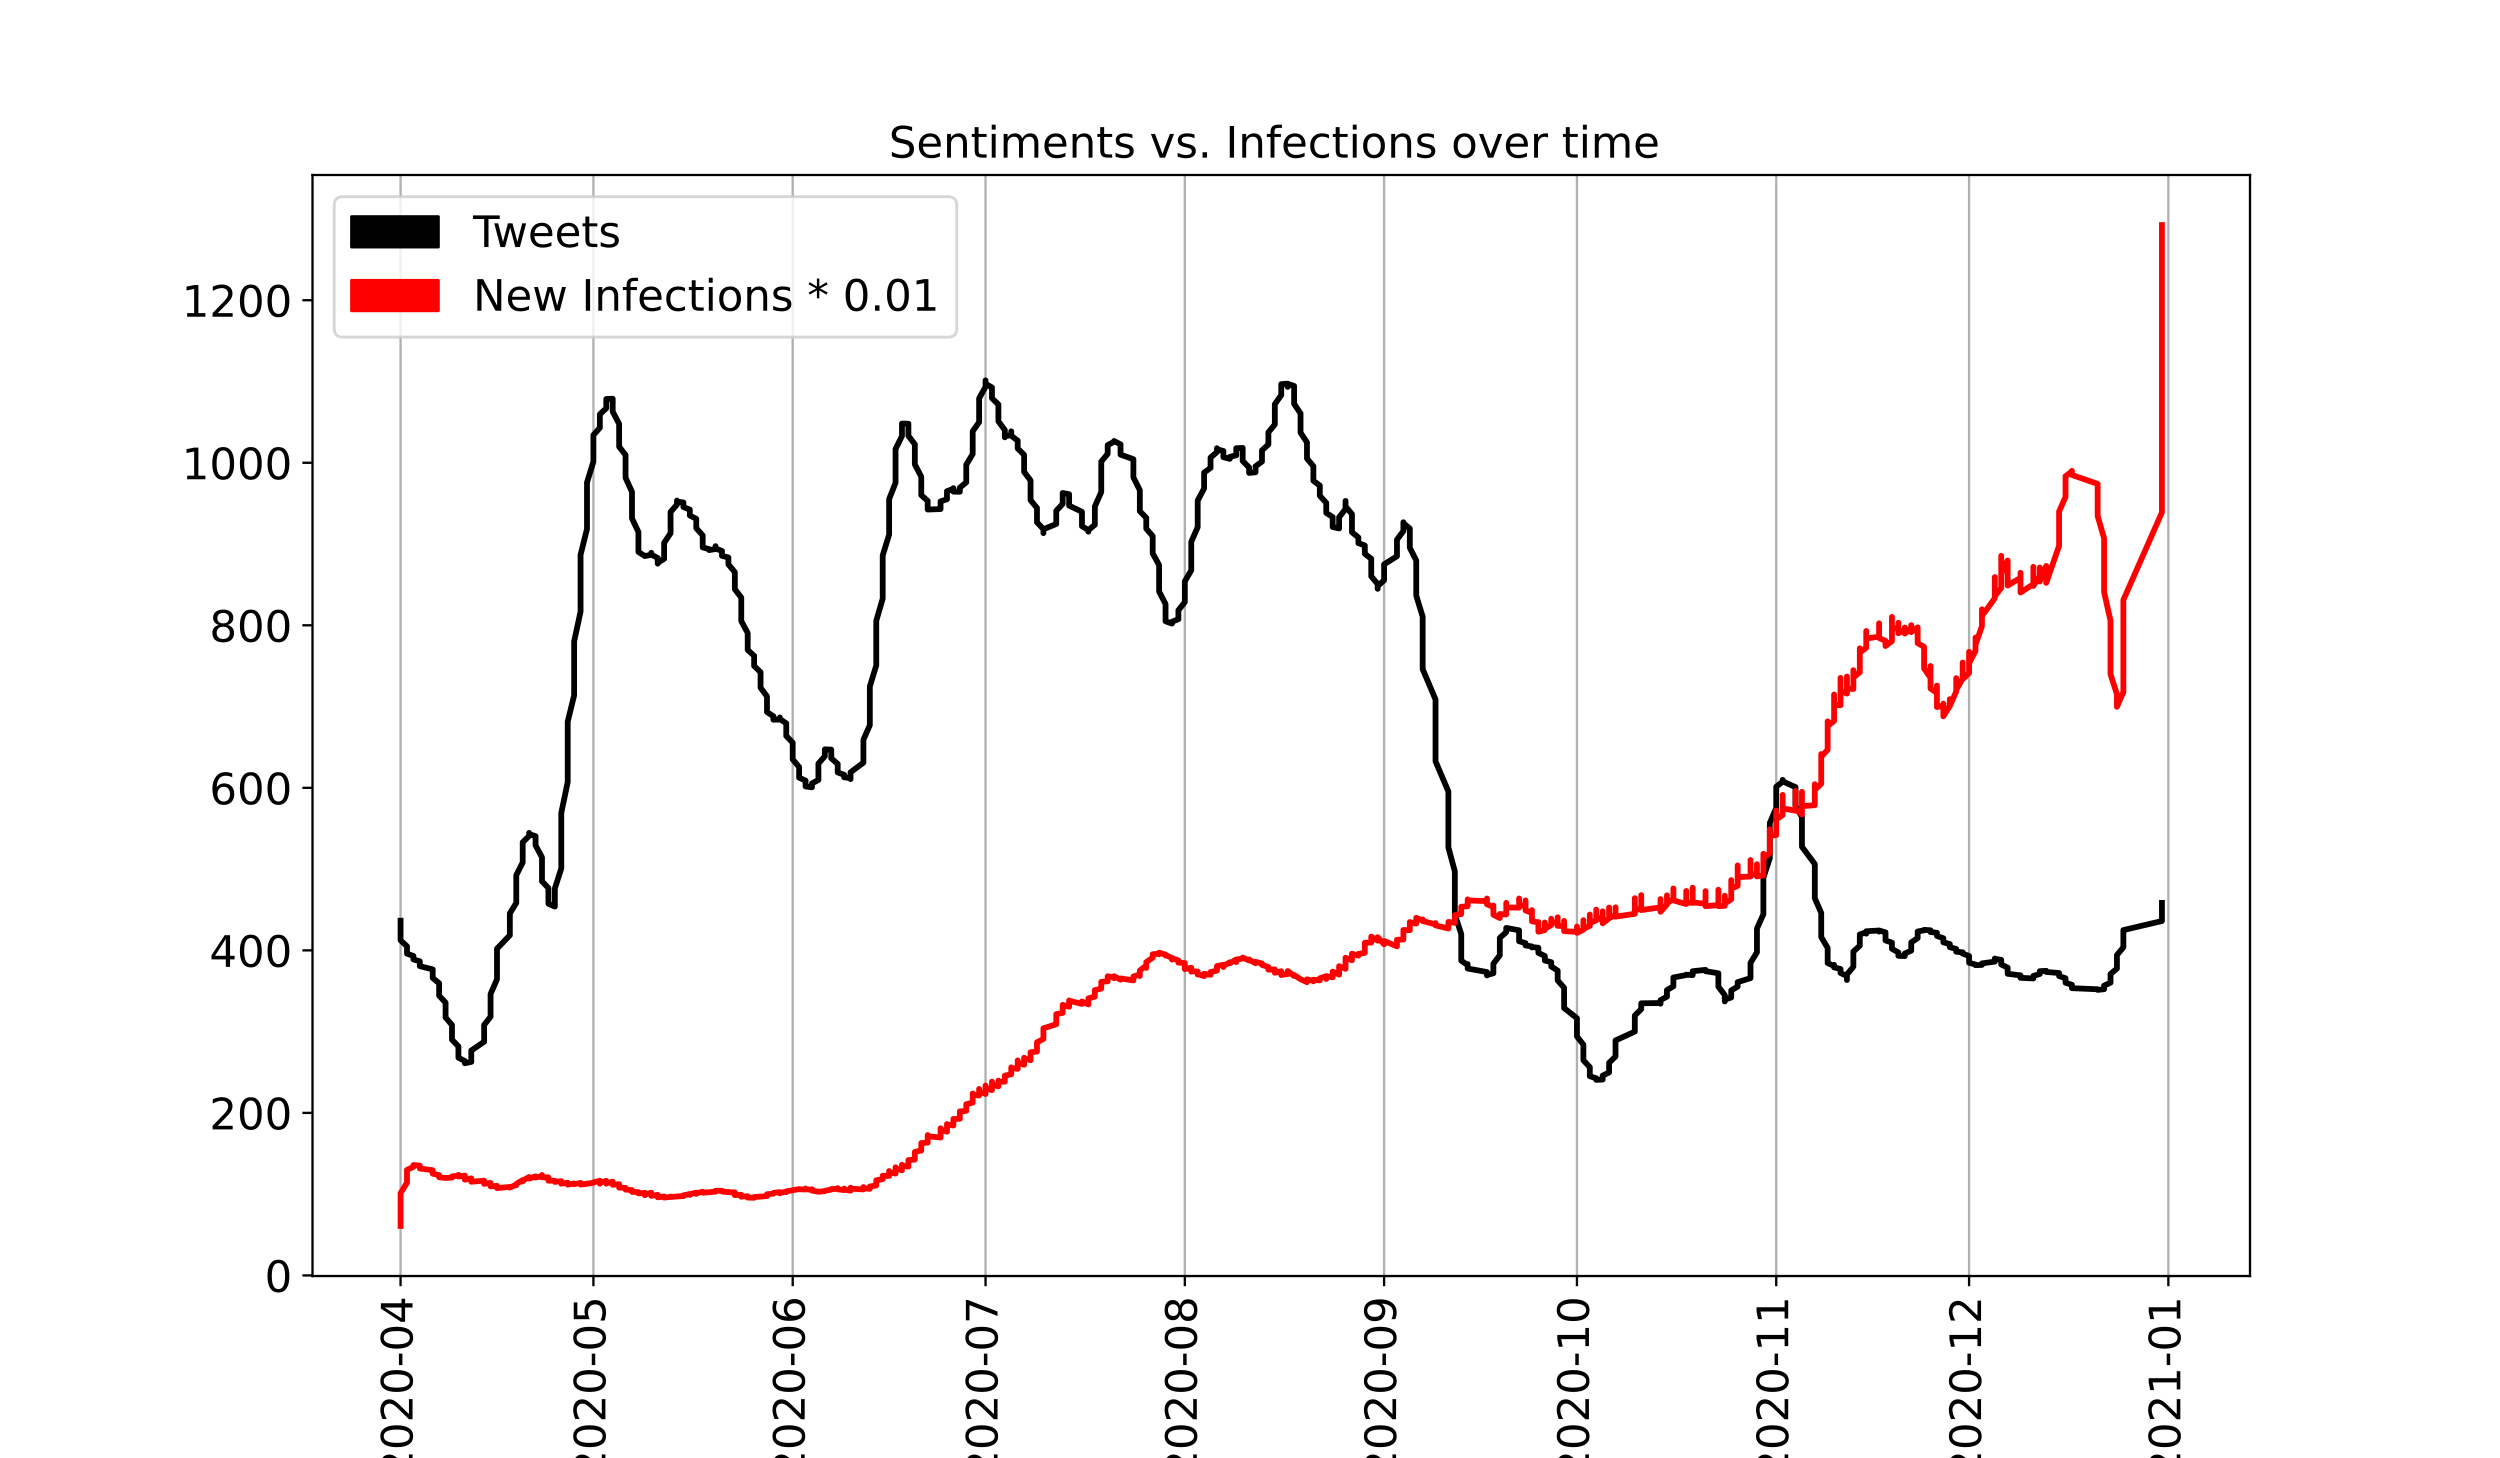 <?xml version="1.0" encoding="utf-8" standalone="no"?>
<!DOCTYPE svg PUBLIC "-//W3C//DTD SVG 1.1//EN"
  "http://www.w3.org/Graphics/SVG/1.1/DTD/svg11.dtd">
<!-- Created with matplotlib (https://matplotlib.org/) -->
<svg height="504pt" version="1.1" viewBox="0 0 864 504" width="864pt" xmlns="http://www.w3.org/2000/svg" xmlns:xlink="http://www.w3.org/1999/xlink">
 <defs>
  <style type="text/css">
*{stroke-linecap:butt;stroke-linejoin:round;}
  </style>
 </defs>
 <g id="figure_1">
  <g id="patch_1">
   <path d="M 0 504 
L 864 504 
L 864 0 
L 0 0 
z
" style="fill:#ffffff;"/>
  </g>
  <g id="axes_1">
   <g id="patch_2">
    <path d="M 108 441 
L 777.6 441 
L 777.6 60.48 
L 108 60.48 
z
" style="fill:#ffffff;"/>
   </g>
   <g id="matplotlib.axis_1">
    <g id="xtick_1">
     <g id="line2d_1">
      <path clip-path="url(#p7ba776f6b2)" d="M 138.436 441 
L 138.436 60.48 
" style="fill:none;stroke:#b0b0b0;stroke-linecap:square;stroke-width:0.8;"/>
     </g>
     <g id="line2d_2">
      <defs>
       <path d="M 0 0 
L 0 3.5 
" id="m88635db4e0" style="stroke:#000000;stroke-width:0.8;"/>
      </defs>
      <g>
       <use style="stroke:#000000;stroke-width:0.8;" x="138.436" xlink:href="#m88635db4e0" y="441"/>
      </g>
     </g>
     <g id="text_1">
      <!-- 2020-04 -->
      <defs>
       <path d="M 19.188 8.297 
L 53.609 8.297 
L 53.609 0 
L 7.328 0 
L 7.328 8.297 
Q 12.938 14.109 22.625 23.891 
Q 32.328 33.688 34.812 36.531 
Q 39.547 41.844 41.422 45.531 
Q 43.312 49.219 43.312 52.781 
Q 43.312 58.594 39.234 62.25 
Q 35.156 65.922 28.609 65.922 
Q 23.969 65.922 18.812 64.312 
Q 13.672 62.703 7.812 59.422 
L 7.812 69.391 
Q 13.766 71.781 18.938 73 
Q 24.125 74.219 28.422 74.219 
Q 39.75 74.219 46.484 68.547 
Q 53.219 62.891 53.219 53.422 
Q 53.219 48.922 51.531 44.891 
Q 49.859 40.875 45.406 35.406 
Q 44.188 33.984 37.641 27.219 
Q 31.109 20.453 19.188 8.297 
z
" id="DejaVuSans-50"/>
       <path d="M 31.781 66.406 
Q 24.172 66.406 20.328 58.906 
Q 16.5 51.422 16.5 36.375 
Q 16.5 21.391 20.328 13.891 
Q 24.172 6.391 31.781 6.391 
Q 39.453 6.391 43.281 13.891 
Q 47.125 21.391 47.125 36.375 
Q 47.125 51.422 43.281 58.906 
Q 39.453 66.406 31.781 66.406 
z
M 31.781 74.219 
Q 44.047 74.219 50.516 64.516 
Q 56.984 54.828 56.984 36.375 
Q 56.984 17.969 50.516 8.266 
Q 44.047 -1.422 31.781 -1.422 
Q 19.531 -1.422 13.062 8.266 
Q 6.594 17.969 6.594 36.375 
Q 6.594 54.828 13.062 64.516 
Q 19.531 74.219 31.781 74.219 
z
" id="DejaVuSans-48"/>
       <path d="M 4.891 31.391 
L 31.203 31.391 
L 31.203 23.391 
L 4.891 23.391 
z
" id="DejaVuSans-45"/>
       <path d="M 37.797 64.312 
L 12.891 25.391 
L 37.797 25.391 
z
M 35.203 72.906 
L 47.609 72.906 
L 47.609 25.391 
L 58.016 25.391 
L 58.016 17.188 
L 47.609 17.188 
L 47.609 0 
L 37.797 0 
L 37.797 17.188 
L 4.891 17.188 
L 4.891 26.703 
z
" id="DejaVuSans-52"/>
      </defs>
      <g transform="translate(142.575 510.674)rotate(-90)scale(0.15 -0.15)">
       <use xlink:href="#DejaVuSans-50"/>
       <use x="63.623" xlink:href="#DejaVuSans-48"/>
       <use x="127.246" xlink:href="#DejaVuSans-50"/>
       <use x="190.869" xlink:href="#DejaVuSans-48"/>
       <use x="254.492" xlink:href="#DejaVuSans-45"/>
       <use x="290.576" xlink:href="#DejaVuSans-48"/>
       <use x="354.199" xlink:href="#DejaVuSans-52"/>
      </g>
     </g>
    </g>
    <g id="xtick_2">
     <g id="line2d_3">
      <path clip-path="url(#p7ba776f6b2)" d="M 205.085 441 
L 205.085 60.48 
" style="fill:none;stroke:#b0b0b0;stroke-linecap:square;stroke-width:0.8;"/>
     </g>
     <g id="line2d_4">
      <g>
       <use style="stroke:#000000;stroke-width:0.8;" x="205.085" xlink:href="#m88635db4e0" y="441"/>
      </g>
     </g>
     <g id="text_2">
      <!-- 2020-05 -->
      <defs>
       <path d="M 10.797 72.906 
L 49.516 72.906 
L 49.516 64.594 
L 19.828 64.594 
L 19.828 46.734 
Q 21.969 47.469 24.109 47.828 
Q 26.266 48.188 28.422 48.188 
Q 40.625 48.188 47.75 41.5 
Q 54.891 34.812 54.891 23.391 
Q 54.891 11.625 47.562 5.094 
Q 40.234 -1.422 26.906 -1.422 
Q 22.312 -1.422 17.547 -0.641 
Q 12.797 0.141 7.719 1.703 
L 7.719 11.625 
Q 12.109 9.234 16.797 8.062 
Q 21.484 6.891 26.703 6.891 
Q 35.156 6.891 40.078 11.328 
Q 45.016 15.766 45.016 23.391 
Q 45.016 31 40.078 35.438 
Q 35.156 39.891 26.703 39.891 
Q 22.75 39.891 18.812 39.016 
Q 14.891 38.141 10.797 36.281 
z
" id="DejaVuSans-53"/>
      </defs>
      <g transform="translate(209.224 510.674)rotate(-90)scale(0.15 -0.15)">
       <use xlink:href="#DejaVuSans-50"/>
       <use x="63.623" xlink:href="#DejaVuSans-48"/>
       <use x="127.246" xlink:href="#DejaVuSans-50"/>
       <use x="190.869" xlink:href="#DejaVuSans-48"/>
       <use x="254.492" xlink:href="#DejaVuSans-45"/>
       <use x="290.576" xlink:href="#DejaVuSans-48"/>
       <use x="354.199" xlink:href="#DejaVuSans-53"/>
      </g>
     </g>
    </g>
    <g id="xtick_3">
     <g id="line2d_5">
      <path clip-path="url(#p7ba776f6b2)" d="M 273.956 441 
L 273.956 60.48 
" style="fill:none;stroke:#b0b0b0;stroke-linecap:square;stroke-width:0.8;"/>
     </g>
     <g id="line2d_6">
      <g>
       <use style="stroke:#000000;stroke-width:0.8;" x="273.956" xlink:href="#m88635db4e0" y="441"/>
      </g>
     </g>
     <g id="text_3">
      <!-- 2020-06 -->
      <defs>
       <path d="M 33.016 40.375 
Q 26.375 40.375 22.484 35.828 
Q 18.609 31.297 18.609 23.391 
Q 18.609 15.531 22.484 10.953 
Q 26.375 6.391 33.016 6.391 
Q 39.656 6.391 43.531 10.953 
Q 47.406 15.531 47.406 23.391 
Q 47.406 31.297 43.531 35.828 
Q 39.656 40.375 33.016 40.375 
z
M 52.594 71.297 
L 52.594 62.312 
Q 48.875 64.062 45.094 64.984 
Q 41.312 65.922 37.594 65.922 
Q 27.828 65.922 22.672 59.328 
Q 17.531 52.734 16.797 39.406 
Q 19.672 43.656 24.016 45.922 
Q 28.375 48.188 33.594 48.188 
Q 44.578 48.188 50.953 41.516 
Q 57.328 34.859 57.328 23.391 
Q 57.328 12.156 50.688 5.359 
Q 44.047 -1.422 33.016 -1.422 
Q 20.359 -1.422 13.672 8.266 
Q 6.984 17.969 6.984 36.375 
Q 6.984 53.656 15.188 63.938 
Q 23.391 74.219 37.203 74.219 
Q 40.922 74.219 44.703 73.484 
Q 48.484 72.75 52.594 71.297 
z
" id="DejaVuSans-54"/>
      </defs>
      <g transform="translate(278.095 510.674)rotate(-90)scale(0.15 -0.15)">
       <use xlink:href="#DejaVuSans-50"/>
       <use x="63.623" xlink:href="#DejaVuSans-48"/>
       <use x="127.246" xlink:href="#DejaVuSans-50"/>
       <use x="190.869" xlink:href="#DejaVuSans-48"/>
       <use x="254.492" xlink:href="#DejaVuSans-45"/>
       <use x="290.576" xlink:href="#DejaVuSans-48"/>
       <use x="354.199" xlink:href="#DejaVuSans-54"/>
      </g>
     </g>
    </g>
    <g id="xtick_4">
     <g id="line2d_7">
      <path clip-path="url(#p7ba776f6b2)" d="M 340.605 441 
L 340.605 60.48 
" style="fill:none;stroke:#b0b0b0;stroke-linecap:square;stroke-width:0.8;"/>
     </g>
     <g id="line2d_8">
      <g>
       <use style="stroke:#000000;stroke-width:0.8;" x="340.605" xlink:href="#m88635db4e0" y="441"/>
      </g>
     </g>
     <g id="text_4">
      <!-- 2020-07 -->
      <defs>
       <path d="M 8.203 72.906 
L 55.078 72.906 
L 55.078 68.703 
L 28.609 0 
L 18.312 0 
L 43.219 64.594 
L 8.203 64.594 
z
" id="DejaVuSans-55"/>
      </defs>
      <g transform="translate(344.744 510.674)rotate(-90)scale(0.15 -0.15)">
       <use xlink:href="#DejaVuSans-50"/>
       <use x="63.623" xlink:href="#DejaVuSans-48"/>
       <use x="127.246" xlink:href="#DejaVuSans-50"/>
       <use x="190.869" xlink:href="#DejaVuSans-48"/>
       <use x="254.492" xlink:href="#DejaVuSans-45"/>
       <use x="290.576" xlink:href="#DejaVuSans-48"/>
       <use x="354.199" xlink:href="#DejaVuSans-55"/>
      </g>
     </g>
    </g>
    <g id="xtick_5">
     <g id="line2d_9">
      <path clip-path="url(#p7ba776f6b2)" d="M 409.476 441 
L 409.476 60.48 
" style="fill:none;stroke:#b0b0b0;stroke-linecap:square;stroke-width:0.8;"/>
     </g>
     <g id="line2d_10">
      <g>
       <use style="stroke:#000000;stroke-width:0.8;" x="409.476" xlink:href="#m88635db4e0" y="441"/>
      </g>
     </g>
     <g id="text_5">
      <!-- 2020-08 -->
      <defs>
       <path d="M 31.781 34.625 
Q 24.75 34.625 20.719 30.859 
Q 16.703 27.094 16.703 20.516 
Q 16.703 13.922 20.719 10.156 
Q 24.75 6.391 31.781 6.391 
Q 38.812 6.391 42.859 10.172 
Q 46.922 13.969 46.922 20.516 
Q 46.922 27.094 42.891 30.859 
Q 38.875 34.625 31.781 34.625 
z
M 21.922 38.812 
Q 15.578 40.375 12.031 44.719 
Q 8.5 49.078 8.5 55.328 
Q 8.5 64.062 14.719 69.141 
Q 20.953 74.219 31.781 74.219 
Q 42.672 74.219 48.875 69.141 
Q 55.078 64.062 55.078 55.328 
Q 55.078 49.078 51.531 44.719 
Q 48 40.375 41.703 38.812 
Q 48.828 37.156 52.797 32.312 
Q 56.781 27.484 56.781 20.516 
Q 56.781 9.906 50.312 4.234 
Q 43.844 -1.422 31.781 -1.422 
Q 19.734 -1.422 13.25 4.234 
Q 6.781 9.906 6.781 20.516 
Q 6.781 27.484 10.781 32.312 
Q 14.797 37.156 21.922 38.812 
z
M 18.312 54.391 
Q 18.312 48.734 21.844 45.562 
Q 25.391 42.391 31.781 42.391 
Q 38.141 42.391 41.719 45.562 
Q 45.312 48.734 45.312 54.391 
Q 45.312 60.062 41.719 63.234 
Q 38.141 66.406 31.781 66.406 
Q 25.391 66.406 21.844 63.234 
Q 18.312 60.062 18.312 54.391 
z
" id="DejaVuSans-56"/>
      </defs>
      <g transform="translate(413.615 510.674)rotate(-90)scale(0.15 -0.15)">
       <use xlink:href="#DejaVuSans-50"/>
       <use x="63.623" xlink:href="#DejaVuSans-48"/>
       <use x="127.246" xlink:href="#DejaVuSans-50"/>
       <use x="190.869" xlink:href="#DejaVuSans-48"/>
       <use x="254.492" xlink:href="#DejaVuSans-45"/>
       <use x="290.576" xlink:href="#DejaVuSans-48"/>
       <use x="354.199" xlink:href="#DejaVuSans-56"/>
      </g>
     </g>
    </g>
    <g id="xtick_6">
     <g id="line2d_11">
      <path clip-path="url(#p7ba776f6b2)" d="M 478.346 441 
L 478.346 60.48 
" style="fill:none;stroke:#b0b0b0;stroke-linecap:square;stroke-width:0.8;"/>
     </g>
     <g id="line2d_12">
      <g>
       <use style="stroke:#000000;stroke-width:0.8;" x="478.346" xlink:href="#m88635db4e0" y="441"/>
      </g>
     </g>
     <g id="text_6">
      <!-- 2020-09 -->
      <defs>
       <path d="M 10.984 1.516 
L 10.984 10.5 
Q 14.703 8.734 18.5 7.812 
Q 22.312 6.891 25.984 6.891 
Q 35.75 6.891 40.891 13.453 
Q 46.047 20.016 46.781 33.406 
Q 43.953 29.203 39.594 26.953 
Q 35.25 24.703 29.984 24.703 
Q 19.047 24.703 12.672 31.312 
Q 6.297 37.938 6.297 49.422 
Q 6.297 60.641 12.938 67.422 
Q 19.578 74.219 30.609 74.219 
Q 43.266 74.219 49.922 64.516 
Q 56.594 54.828 56.594 36.375 
Q 56.594 19.141 48.406 8.859 
Q 40.234 -1.422 26.422 -1.422 
Q 22.703 -1.422 18.891 -0.688 
Q 15.094 0.047 10.984 1.516 
z
M 30.609 32.422 
Q 37.25 32.422 41.125 36.953 
Q 45.016 41.5 45.016 49.422 
Q 45.016 57.281 41.125 61.844 
Q 37.25 66.406 30.609 66.406 
Q 23.969 66.406 20.094 61.844 
Q 16.219 57.281 16.219 49.422 
Q 16.219 41.5 20.094 36.953 
Q 23.969 32.422 30.609 32.422 
z
" id="DejaVuSans-57"/>
      </defs>
      <g transform="translate(482.485 510.674)rotate(-90)scale(0.15 -0.15)">
       <use xlink:href="#DejaVuSans-50"/>
       <use x="63.623" xlink:href="#DejaVuSans-48"/>
       <use x="127.246" xlink:href="#DejaVuSans-50"/>
       <use x="190.869" xlink:href="#DejaVuSans-48"/>
       <use x="254.492" xlink:href="#DejaVuSans-45"/>
       <use x="290.576" xlink:href="#DejaVuSans-48"/>
       <use x="354.199" xlink:href="#DejaVuSans-57"/>
      </g>
     </g>
    </g>
    <g id="xtick_7">
     <g id="line2d_13">
      <path clip-path="url(#p7ba776f6b2)" d="M 544.995 441 
L 544.995 60.48 
" style="fill:none;stroke:#b0b0b0;stroke-linecap:square;stroke-width:0.8;"/>
     </g>
     <g id="line2d_14">
      <g>
       <use style="stroke:#000000;stroke-width:0.8;" x="544.995" xlink:href="#m88635db4e0" y="441"/>
      </g>
     </g>
     <g id="text_7">
      <!-- 2020-10 -->
      <defs>
       <path d="M 12.406 8.297 
L 28.516 8.297 
L 28.516 63.922 
L 10.984 60.406 
L 10.984 69.391 
L 28.422 72.906 
L 38.281 72.906 
L 38.281 8.297 
L 54.391 8.297 
L 54.391 0 
L 12.406 0 
z
" id="DejaVuSans-49"/>
      </defs>
      <g transform="translate(549.134 510.674)rotate(-90)scale(0.15 -0.15)">
       <use xlink:href="#DejaVuSans-50"/>
       <use x="63.623" xlink:href="#DejaVuSans-48"/>
       <use x="127.246" xlink:href="#DejaVuSans-50"/>
       <use x="190.869" xlink:href="#DejaVuSans-48"/>
       <use x="254.492" xlink:href="#DejaVuSans-45"/>
       <use x="290.576" xlink:href="#DejaVuSans-49"/>
       <use x="354.199" xlink:href="#DejaVuSans-48"/>
      </g>
     </g>
    </g>
    <g id="xtick_8">
     <g id="line2d_15">
      <path clip-path="url(#p7ba776f6b2)" d="M 613.866 441 
L 613.866 60.48 
" style="fill:none;stroke:#b0b0b0;stroke-linecap:square;stroke-width:0.8;"/>
     </g>
     <g id="line2d_16">
      <g>
       <use style="stroke:#000000;stroke-width:0.8;" x="613.866" xlink:href="#m88635db4e0" y="441"/>
      </g>
     </g>
     <g id="text_8">
      <!-- 2020-11 -->
      <g transform="translate(618.005 510.674)rotate(-90)scale(0.15 -0.15)">
       <use xlink:href="#DejaVuSans-50"/>
       <use x="63.623" xlink:href="#DejaVuSans-48"/>
       <use x="127.246" xlink:href="#DejaVuSans-50"/>
       <use x="190.869" xlink:href="#DejaVuSans-48"/>
       <use x="254.492" xlink:href="#DejaVuSans-45"/>
       <use x="290.576" xlink:href="#DejaVuSans-49"/>
       <use x="354.199" xlink:href="#DejaVuSans-49"/>
      </g>
     </g>
    </g>
    <g id="xtick_9">
     <g id="line2d_17">
      <path clip-path="url(#p7ba776f6b2)" d="M 680.515 441 
L 680.515 60.48 
" style="fill:none;stroke:#b0b0b0;stroke-linecap:square;stroke-width:0.8;"/>
     </g>
     <g id="line2d_18">
      <g>
       <use style="stroke:#000000;stroke-width:0.8;" x="680.515" xlink:href="#m88635db4e0" y="441"/>
      </g>
     </g>
     <g id="text_9">
      <!-- 2020-12 -->
      <g transform="translate(684.654 510.674)rotate(-90)scale(0.15 -0.15)">
       <use xlink:href="#DejaVuSans-50"/>
       <use x="63.623" xlink:href="#DejaVuSans-48"/>
       <use x="127.246" xlink:href="#DejaVuSans-50"/>
       <use x="190.869" xlink:href="#DejaVuSans-48"/>
       <use x="254.492" xlink:href="#DejaVuSans-45"/>
       <use x="290.576" xlink:href="#DejaVuSans-49"/>
       <use x="354.199" xlink:href="#DejaVuSans-50"/>
      </g>
     </g>
    </g>
    <g id="xtick_10">
     <g id="line2d_19">
      <path clip-path="url(#p7ba776f6b2)" d="M 749.385 441 
L 749.385 60.48 
" style="fill:none;stroke:#b0b0b0;stroke-linecap:square;stroke-width:0.8;"/>
     </g>
     <g id="line2d_20">
      <g>
       <use style="stroke:#000000;stroke-width:0.8;" x="749.385" xlink:href="#m88635db4e0" y="441"/>
      </g>
     </g>
     <g id="text_10">
      <!-- 2021-01 -->
      <g transform="translate(753.524 510.674)rotate(-90)scale(0.15 -0.15)">
       <use xlink:href="#DejaVuSans-50"/>
       <use x="63.623" xlink:href="#DejaVuSans-48"/>
       <use x="127.246" xlink:href="#DejaVuSans-50"/>
       <use x="190.869" xlink:href="#DejaVuSans-49"/>
       <use x="254.492" xlink:href="#DejaVuSans-45"/>
       <use x="290.576" xlink:href="#DejaVuSans-48"/>
       <use x="354.199" xlink:href="#DejaVuSans-49"/>
      </g>
     </g>
    </g>
   </g>
   <g id="matplotlib.axis_2">
    <g id="ytick_1">
     <g id="line2d_21">
      <defs>
       <path d="M 0 0 
L -3.5 0 
" id="mb2aaccfebe" style="stroke:#000000;stroke-width:0.8;"/>
      </defs>
      <g>
       <use style="stroke:#000000;stroke-width:0.8;" x="108" xlink:href="#mb2aaccfebe" y="440.783"/>
      </g>
     </g>
     <g id="text_11">
      <!-- 0 -->
      <g transform="translate(91.456 446.481)scale(0.15 -0.15)">
       <use xlink:href="#DejaVuSans-48"/>
      </g>
     </g>
    </g>
    <g id="ytick_2">
     <g id="line2d_22">
      <g>
       <use style="stroke:#000000;stroke-width:0.8;" x="108" xlink:href="#mb2aaccfebe" y="384.612"/>
      </g>
     </g>
     <g id="text_12">
      <!-- 200 -->
      <g transform="translate(72.369 390.31)scale(0.15 -0.15)">
       <use xlink:href="#DejaVuSans-50"/>
       <use x="63.623" xlink:href="#DejaVuSans-48"/>
       <use x="127.246" xlink:href="#DejaVuSans-48"/>
      </g>
     </g>
    </g>
    <g id="ytick_3">
     <g id="line2d_23">
      <g>
       <use style="stroke:#000000;stroke-width:0.8;" x="108" xlink:href="#mb2aaccfebe" y="328.44"/>
      </g>
     </g>
     <g id="text_13">
      <!-- 400 -->
      <g transform="translate(72.369 334.139)scale(0.15 -0.15)">
       <use xlink:href="#DejaVuSans-52"/>
       <use x="63.623" xlink:href="#DejaVuSans-48"/>
       <use x="127.246" xlink:href="#DejaVuSans-48"/>
      </g>
     </g>
    </g>
    <g id="ytick_4">
     <g id="line2d_24">
      <g>
       <use style="stroke:#000000;stroke-width:0.8;" x="108" xlink:href="#mb2aaccfebe" y="272.269"/>
      </g>
     </g>
     <g id="text_14">
      <!-- 600 -->
      <g transform="translate(72.369 277.968)scale(0.15 -0.15)">
       <use xlink:href="#DejaVuSans-54"/>
       <use x="63.623" xlink:href="#DejaVuSans-48"/>
       <use x="127.246" xlink:href="#DejaVuSans-48"/>
      </g>
     </g>
    </g>
    <g id="ytick_5">
     <g id="line2d_25">
      <g>
       <use style="stroke:#000000;stroke-width:0.8;" x="108" xlink:href="#mb2aaccfebe" y="216.098"/>
      </g>
     </g>
     <g id="text_15">
      <!-- 800 -->
      <g transform="translate(72.369 221.797)scale(0.15 -0.15)">
       <use xlink:href="#DejaVuSans-56"/>
       <use x="63.623" xlink:href="#DejaVuSans-48"/>
       <use x="127.246" xlink:href="#DejaVuSans-48"/>
      </g>
     </g>
    </g>
    <g id="ytick_6">
     <g id="line2d_26">
      <g>
       <use style="stroke:#000000;stroke-width:0.8;" x="108" xlink:href="#mb2aaccfebe" y="159.927"/>
      </g>
     </g>
     <g id="text_16">
      <!-- 1000 -->
      <g transform="translate(62.825 165.626)scale(0.15 -0.15)">
       <use xlink:href="#DejaVuSans-49"/>
       <use x="63.623" xlink:href="#DejaVuSans-48"/>
       <use x="127.246" xlink:href="#DejaVuSans-48"/>
       <use x="190.869" xlink:href="#DejaVuSans-48"/>
      </g>
     </g>
    </g>
    <g id="ytick_7">
     <g id="line2d_27">
      <g>
       <use style="stroke:#000000;stroke-width:0.8;" x="108" xlink:href="#mb2aaccfebe" y="103.756"/>
      </g>
     </g>
     <g id="text_17">
      <!-- 1200 -->
      <g transform="translate(62.825 109.455)scale(0.15 -0.15)">
       <use xlink:href="#DejaVuSans-49"/>
       <use x="63.623" xlink:href="#DejaVuSans-50"/>
       <use x="127.246" xlink:href="#DejaVuSans-48"/>
       <use x="190.869" xlink:href="#DejaVuSans-48"/>
      </g>
     </g>
    </g>
   </g>
   <g id="line2d_28">
    <path clip-path="url(#p7ba776f6b2)" d="M 138.436 318.199 
L 138.436 324.967 
L 140.658 327.049 
L 140.658 329.589 
L 142.88 330.369 
L 142.88 331.589 
L 145.101 332.225 
L 145.101 333.899 
L 149.545 335.027 
L 149.545 337.979 
L 151.766 339.809 
L 151.766 344.102 
L 153.988 346.508 
L 153.988 351.632 
L 156.209 354.249 
L 156.209 359.306 
L 158.431 361.623 
L 158.431 365.531 
L 160.653 366.685 
L 160.653 367.469 
L 162.874 366.982 
L 162.874 363.066 
L 167.318 360.022 
L 167.318 354.223 
L 169.539 351.366 
L 169.539 343.537 
L 171.761 338.437 
L 171.761 327.881 
L 176.204 323.213 
L 176.204 315.674 
L 178.426 312.051 
L 178.426 302.467 
L 180.647 298.057 
L 180.647 291.097 
L 182.869 288.879 
L 182.869 287.854 
L 182.869 288.245 
L 185.091 288.999 
L 185.091 292.143 
L 187.312 296.303 
L 187.312 304.573 
L 189.534 306.921 
L 189.534 312.337 
L 191.756 313.318 
L 191.756 307.058 
L 193.977 300.147 
L 193.977 280.935 
L 196.199 270.293 
L 196.199 249.405 
L 198.42 240.321 
L 198.42 221.672 
L 200.642 211.382 
L 200.642 191.728 
L 202.864 182.845 
L 202.864 166.749 
L 205.085 159.517 
L 205.085 150.359 
L 207.307 147.838 
L 207.307 143.178 
L 209.529 141.099 
L 209.529 137.896 
L 211.75 137.803 
L 211.75 142.254 
L 213.972 146.514 
L 213.972 154.369 
L 216.193 157.241 
L 216.193 165.099 
L 218.415 170.006 
L 218.415 179.171 
L 220.637 183.854 
L 220.637 190.726 
L 222.858 192.18 
L 222.858 192.039 
L 222.858 192.136 
L 225.08 191.782 
L 225.08 191.045 
L 225.08 191.674 
L 227.302 192.831 
L 227.302 194.794 
L 227.302 194.49 
L 229.523 193.144 
L 229.523 187.589 
L 231.745 184.279 
L 231.745 176.951 
L 233.967 174.374 
L 233.967 172.985 
L 233.967 173.363 
L 236.188 173.651 
L 236.188 175.23 
L 238.41 176.11 
L 238.41 178.151 
L 240.631 179.313 
L 240.631 182.526 
L 242.853 185.039 
L 242.853 189.184 
L 245.075 189.781 
L 245.075 190.105 
L 247.296 189.749 
L 247.296 188.755 
L 247.296 189.586 
L 249.518 190.398 
L 249.518 192.102 
L 251.74 192.667 
L 251.74 195.04 
L 253.961 197.74 
L 253.961 203.616 
L 256.183 206.525 
L 256.183 214.64 
L 258.405 218.775 
L 258.405 224.636 
L 260.626 226.649 
L 260.626 230.163 
L 262.848 232.306 
L 262.848 237.685 
L 265.069 240.648 
L 265.069 246.081 
L 267.291 247.537 
L 267.291 248.721 
L 269.513 248.708 
L 269.513 247.945 
L 269.513 248.498 
L 271.734 249.998 
L 271.734 254.35 
L 273.956 256.663 
L 273.956 262.443 
L 276.178 265.085 
L 276.178 268.776 
L 278.399 269.772 
L 278.399 271.788 
L 280.621 272.089 
L 280.621 270.746 
L 282.842 269.557 
L 282.842 263.892 
L 285.064 261.348 
L 285.064 258.968 
L 287.286 259.065 
L 287.286 262.071 
L 289.507 264.006 
L 289.507 266.954 
L 291.729 267.769 
L 291.729 268.627 
L 293.951 268.932 
L 293.951 269.251 
L 293.951 266.907 
L 298.394 263.572 
L 298.394 255.658 
L 300.616 250.601 
L 300.616 237.257 
L 302.837 229.955 
L 302.837 214.528 
L 305.059 206.896 
L 305.059 191.963 
L 307.28 184.771 
L 307.28 172.489 
L 309.502 166.845 
L 309.502 155.174 
L 311.724 150.694 
L 311.724 146.383 
L 313.945 146.443 
L 313.945 150.62 
L 316.167 153.53 
L 316.167 160.495 
L 318.389 164.745 
L 318.389 171.117 
L 320.61 173.104 
L 320.61 176.094 
L 325.053 175.935 
L 325.053 173.277 
L 327.275 172.541 
L 327.275 169.751 
L 329.497 168.905 
L 329.497 168.711 
L 329.497 169.913 
L 331.718 169.947 
L 331.718 168.528 
L 333.94 166.712 
L 333.94 160.626 
L 336.162 156.885 
L 336.162 149.053 
L 338.383 145.903 
L 338.383 137.664 
L 340.605 133.697 
L 340.605 131.463 
L 340.605 132.587 
L 342.827 133.925 
L 342.827 137.644 
L 345.048 139.787 
L 345.048 145.604 
L 347.27 148.632 
L 347.27 151.127 
L 347.27 150.877 
L 349.491 150.254 
L 349.491 149.067 
L 349.491 150.602 
L 351.713 152.263 
L 351.713 154.993 
L 353.935 157.193 
L 353.935 163.083 
L 356.156 166.033 
L 356.156 172.853 
L 358.378 175.539 
L 358.378 180.514 
L 360.6 182.852 
L 360.6 184.25 
L 360.6 182.915 
L 365.043 181.089 
L 365.043 176.519 
L 367.264 174.147 
L 367.264 170.377 
L 369.486 170.81 
L 369.486 174.738 
L 373.929 176.878 
L 373.929 181.864 
L 376.151 183.222 
L 376.151 183.744 
L 376.151 183.201 
L 378.373 181.367 
L 378.373 175.044 
L 380.594 170.066 
L 380.594 159.533 
L 382.816 156.848 
L 382.816 153.835 
L 385.038 152.633 
L 385.038 152.409 
L 387.259 153.572 
L 387.259 157.122 
L 391.702 158.701 
L 391.702 164.98 
L 393.924 169.405 
L 393.924 176.664 
L 396.146 178.949 
L 396.146 182.68 
L 398.367 185.288 
L 398.367 191.26 
L 400.589 195.281 
L 400.589 204.435 
L 402.811 208.768 
L 402.811 214.71 
L 405.032 215.511 
L 405.032 214.888 
L 407.254 213.983 
L 407.254 210.924 
L 409.476 208.08 
L 409.476 200.89 
L 411.697 197.106 
L 411.697 187.237 
L 413.919 182.189 
L 413.919 172.987 
L 416.14 168.812 
L 416.14 163.324 
L 418.362 161.703 
L 418.362 158.137 
L 420.584 156.218 
L 420.584 154.9 
L 420.584 155.281 
L 422.805 155.855 
L 422.805 157.993 
L 425.027 158.584 
L 425.027 157.883 
L 427.249 157.363 
L 427.249 154.914 
L 429.47 154.802 
L 429.47 159.317 
L 431.692 161.566 
L 431.692 163.445 
L 433.913 163.221 
L 433.913 161.164 
L 436.135 159.534 
L 436.135 155.65 
L 438.357 153.611 
L 438.357 149.414 
L 440.578 146.712 
L 440.578 139.7 
L 442.8 136.552 
L 442.8 132.764 
L 445.022 132.594 
L 445.022 133.717 
L 445.022 132.617 
L 447.243 133.397 
L 447.243 139.567 
L 449.465 142.867 
L 449.465 149.506 
L 451.687 152.906 
L 451.687 158.44 
L 453.908 161.112 
L 453.908 166.148 
L 456.13 167.828 
L 456.13 171.314 
L 458.351 173.786 
L 458.351 177.258 
L 460.573 178.696 
L 460.573 182.138 
L 462.795 182.617 
L 462.795 178.762 
L 465.016 175.921 
L 465.016 173.122 
L 465.016 175 
L 467.238 177.672 
L 467.238 183.922 
L 469.46 185.757 
L 469.46 187.713 
L 471.681 188.515 
L 471.681 191.378 
L 473.903 193.115 
L 473.903 199.173 
L 476.124 201.84 
L 476.124 203.488 
L 476.124 202.543 
L 478.346 200.528 
L 478.346 195.047 
L 482.789 192.227 
L 482.789 186.5 
L 485.011 183.548 
L 485.011 180.489 
L 485.011 180.798 
L 487.233 182.672 
L 487.233 189.303 
L 489.454 193.702 
L 489.454 205.852 
L 491.676 213.134 
L 491.676 231.251 
L 496.119 241.742 
L 496.119 263.125 
L 500.562 273.537 
L 500.562 292.88 
L 502.784 301.122 
L 502.784 315.979 
L 505.006 322.819 
L 505.006 331.998 
L 507.227 333.54 
L 507.227 333.189 
L 507.227 334.721 
L 513.892 335.937 
L 513.892 337.095 
L 513.892 336.99 
L 516.114 336.352 
L 516.114 333.065 
L 518.336 330.125 
L 518.336 324.125 
L 520.557 322.152 
L 520.557 320.689 
L 525 321.519 
L 525 325.294 
L 527.222 325.931 
L 527.222 326.74 
L 529.444 327.094 
L 529.444 327.442 
L 529.444 327.299 
L 531.665 327.541 
L 531.665 329.316 
L 533.887 330.368 
L 533.887 331.96 
L 536.109 332.539 
L 536.109 334.017 
L 538.33 335.437 
L 538.33 338.838 
L 540.552 341.369 
L 540.552 348.376 
L 544.995 351.901 
L 544.995 358.191 
L 547.217 361.054 
L 547.217 366.425 
L 549.438 368.791 
L 549.438 371.931 
L 551.66 372.665 
L 551.66 373.203 
L 553.882 373.083 
L 553.882 371.743 
L 556.103 370.616 
L 556.103 367.316 
L 558.325 365.106 
L 558.325 359.577 
L 564.99 356.515 
L 564.99 350.984 
L 567.211 348.74 
L 567.211 346.738 
L 573.876 346.647 
L 573.876 346.88 
L 573.876 345.645 
L 576.098 344.434 
L 576.098 342.158 
L 578.32 340.881 
L 578.32 337.824 
L 582.763 336.977 
L 582.763 336.838 
L 584.984 337.006 
L 584.984 335.65 
L 589.428 335.185 
L 589.428 335.232 
L 589.428 335.631 
L 593.871 336.368 
L 593.871 340.982 
L 596.093 343.924 
L 596.093 346.09 
L 596.093 345.482 
L 598.314 344.726 
L 598.314 342.297 
L 600.536 340.954 
L 600.536 339.431 
L 604.979 338.033 
L 604.979 332.769 
L 607.201 329.122 
L 607.201 320.908 
L 609.422 315.965 
L 609.422 303.308 
L 611.644 296.611 
L 611.644 284.433 
L 613.866 279.244 
L 613.866 271.914 
L 616.087 270.142 
L 616.087 269.519 
L 616.087 270.029 
L 620.531 272.032 
L 620.531 278.493 
L 622.752 282.34 
L 622.752 292.643 
L 627.195 298.609 
L 627.195 310.424 
L 629.417 315.497 
L 629.417 323.847 
L 631.639 327.603 
L 631.639 332.832 
L 633.86 333.84 
L 633.86 333.457 
L 633.86 334.322 
L 636.082 334.889 
L 636.082 336.249 
L 638.304 337.349 
L 638.304 338.695 
L 638.304 336.778 
L 640.525 334.088 
L 640.525 328.87 
L 642.747 326.842 
L 642.747 322.935 
L 644.969 322.184 
L 644.969 322.674 
L 644.969 321.85 
L 649.412 321.585 
L 649.412 321.965 
L 649.412 321.568 
L 651.633 322.228 
L 651.633 325.013 
L 653.855 325.791 
L 653.855 327.908 
L 656.077 329.157 
L 656.077 330.326 
L 658.298 330.43 
L 658.298 329.548 
L 660.52 328.534 
L 660.52 325.694 
L 662.742 324.207 
L 662.742 321.926 
L 664.963 321.508 
L 664.963 321.532 
L 664.963 321.364 
L 667.185 321.502 
L 667.185 322.133 
L 669.407 322.343 
L 669.407 323.454 
L 671.628 324.266 
L 671.628 325.683 
L 673.85 326.249 
L 673.85 327.343 
L 676.071 327.98 
L 676.071 328.915 
L 678.293 329.116 
L 678.293 329.555 
L 680.515 330.396 
L 680.515 332.725 
L 682.736 333.336 
L 682.736 333.567 
L 684.958 333.466 
L 684.958 332.948 
L 689.401 332.333 
L 689.401 331.268 
L 689.401 331.353 
L 691.623 331.734 
L 691.623 333.342 
L 693.844 334.413 
L 693.844 336.54 
L 698.288 337.084 
L 698.288 337.932 
L 702.731 338.149 
L 702.731 337.279 
L 704.953 336.611 
L 704.953 335.642 
L 707.174 335.509 
L 707.174 335.526 
L 707.174 335.908 
L 711.618 336.278 
L 711.618 337.319 
L 713.839 338.081 
L 713.839 339.627 
L 716.061 340.346 
L 716.061 341.511 
L 724.947 341.893 
L 724.947 342.1 
L 727.169 341.871 
L 727.169 340.638 
L 729.391 339.602 
L 729.391 336.646 
L 731.612 334.728 
L 731.612 330.07 
L 733.834 327.377 
L 733.834 321.442 
L 747.164 318.305 
L 747.164 312.029 
L 747.164 312.029 
" style="fill:none;stroke:#000000;stroke-linecap:square;stroke-width:2;"/>
   </g>
   <g id="line2d_29">
    <path clip-path="url(#p7ba776f6b2)" d="M 138.436 423.704 
L 138.436 412.38 
L 140.658 408.709 
L 140.658 404.321 
L 142.88 403.254 
L 142.88 402.64 
L 145.101 402.85 
L 145.101 403.822 
L 149.545 404.433 
L 149.545 405.627 
L 151.766 406.133 
L 151.766 406.85 
L 153.988 407.123 
L 153.988 407.101 
L 156.209 406.989 
L 156.209 406.569 
L 158.431 406.306 
L 158.431 406.04 
L 158.431 406.611 
L 160.653 406.283 
L 160.653 407.697 
L 162.874 407.24 
L 162.874 408.405 
L 167.318 408.045 
L 167.318 409.141 
L 169.539 408.814 
L 169.539 409.993 
L 171.761 409.835 
L 171.761 410.597 
L 176.204 410.196 
L 176.204 410.446 
L 176.204 410.418 
L 178.426 409.444 
L 178.426 409.633 
L 178.426 409.18 
L 180.647 407.833 
L 180.647 408.309 
L 180.647 408.006 
L 182.869 406.768 
L 182.869 407.351 
L 185.091 406.547 
L 185.091 406.577 
L 185.091 406.966 
L 187.312 406.491 
L 187.312 406.087 
L 187.312 406.88 
L 189.534 406.909 
L 189.534 408.036 
L 191.756 408.067 
L 191.756 408.466 
L 193.977 408.186 
L 193.977 409.089 
L 196.199 408.738 
L 196.199 409.414 
L 198.42 409.012 
L 198.42 409.273 
L 200.642 408.807 
L 200.642 409.384 
L 202.864 409.129 
L 202.864 409.013 
L 202.864 409.108 
L 205.085 408.739 
L 205.085 408.815 
L 205.085 408.625 
L 207.307 408.049 
L 207.307 409.098 
L 207.307 408.816 
L 209.529 408.077 
L 209.529 409.071 
L 209.529 409.007 
L 211.75 408.4 
L 211.75 409.457 
L 213.972 409.252 
L 213.972 410.444 
L 216.193 410.54 
L 216.193 411.129 
L 218.415 411.298 
L 218.415 411.904 
L 220.637 412.004 
L 220.637 412.434 
L 222.858 412.243 
L 222.858 413.071 
L 222.858 412.843 
L 225.08 412.207 
L 225.08 413.277 
L 227.302 412.938 
L 227.302 413.787 
L 229.523 413.493 
L 229.523 413.875 
L 231.745 413.656 
L 231.745 413.54 
L 231.745 413.673 
L 236.188 413.349 
L 236.188 413.408 
L 236.188 413.104 
L 238.41 412.646 
L 238.41 412.973 
L 238.41 412.702 
L 240.631 412.157 
L 240.631 412.603 
L 240.631 412.411 
L 242.853 411.856 
L 242.853 412.196 
L 247.296 411.842 
L 247.296 411.514 
L 249.518 411.526 
L 249.518 411.776 
L 251.74 412.03 
L 251.74 411.914 
L 251.74 412.048 
L 253.961 412.071 
L 253.961 413.033 
L 256.183 412.92 
L 256.183 413.601 
L 256.183 413.584 
L 258.405 413.406 
L 258.405 413.889 
L 260.626 413.948 
L 260.626 413.867 
L 260.626 413.702 
L 265.069 413.376 
L 265.069 412.729 
L 267.291 412.528 
L 267.291 412.27 
L 269.513 411.983 
L 269.513 412.398 
L 269.513 412.286 
L 271.734 411.818 
L 271.734 412.005 
L 271.734 411.742 
L 276.178 410.953 
L 276.178 410.995 
L 278.399 411.107 
L 278.399 410.742 
L 278.399 410.949 
L 280.621 411.246 
L 280.621 411.004 
L 280.621 411.462 
L 282.842 411.876 
L 285.064 411.641 
L 285.064 411.533 
L 287.286 411.127 
L 287.286 410.959 
L 289.507 410.832 
L 289.507 410.621 
L 289.507 411.01 
L 291.729 411.313 
L 291.729 410.79 
L 291.729 411.11 
L 293.951 411.5 
L 293.951 410.462 
L 293.951 410.767 
L 298.394 411.073 
L 298.394 410.235 
L 298.394 410.647 
L 300.616 410.857 
L 300.616 410.052 
L 302.837 409.691 
L 302.837 407.889 
L 305.059 407.508 
L 305.059 406.334 
L 305.059 406.367 
L 307.28 406.395 
L 307.28 404.714 
L 307.28 405.126 
L 309.502 405.599 
L 309.502 403.41 
L 309.502 403.771 
L 311.724 404.443 
L 311.724 402.547 
L 311.724 402.826 
L 313.945 403.175 
L 313.945 400.934 
L 316.167 400.743 
L 316.167 398.096 
L 318.389 397.624 
L 318.389 395.048 
L 320.61 394.893 
L 320.61 392.298 
L 320.61 392.663 
L 325.053 393.136 
L 325.053 389.936 
L 325.053 390.409 
L 327.275 391.114 
L 327.275 388.487 
L 327.275 388.56 
L 329.497 388.983 
L 329.497 386.711 
L 331.718 386.66 
L 331.718 384.078 
L 331.718 384.111 
L 333.94 383.922 
L 333.94 381.606 
L 336.162 381.068 
L 336.162 377.919 
L 336.162 378.327 
L 338.383 378.606 
L 338.383 376.339 
L 338.383 377.207 
L 340.605 378.084 
L 340.605 375.169 
L 340.605 376.005 
L 342.827 376.729 
L 342.827 373.811 
L 342.827 374.769 
L 345.048 375.432 
L 345.048 373.453 
L 345.048 373.841 
L 347.27 373.813 
L 347.27 371.742 
L 349.491 371.269 
L 349.491 368.867 
L 349.491 369.059 
L 351.713 369.391 
L 351.713 366.468 
L 351.713 367.231 
L 353.935 367.985 
L 353.935 365.542 
L 353.935 365.78 
L 356.156 366.398 
L 356.156 363.654 
L 358.378 363.422 
L 358.378 360.214 
L 360.6 359.078 
L 360.6 355.372 
L 365.043 353.998 
L 365.043 350.488 
L 367.264 350.069 
L 367.264 347.277 
L 369.486 347.948 
L 369.486 345.761 
L 369.486 345.854 
L 373.929 346.946 
L 373.929 346.123 
L 376.151 347.125 
L 376.151 345.031 
L 378.373 344.458 
L 378.373 342.19 
L 380.594 341.657 
L 380.594 339.343 
L 382.816 339.133 
L 382.816 337.413 
L 385.038 337.746 
L 385.038 338.056 
L 385.038 337.385 
L 387.259 338.575 
L 387.259 338.15 
L 391.702 338.834 
L 391.702 338.805 
L 391.702 337.483 
L 393.924 336.747 
L 393.924 337.317 
L 393.924 335.409 
L 396.146 333.648 
L 396.146 334.508 
L 396.146 332.509 
L 398.367 330.966 
L 398.367 329.782 
L 400.589 329.598 
L 400.589 329.813 
L 400.589 329.228 
L 402.811 329.933 
L 402.811 330.236 
L 402.811 330.068 
L 405.032 331.056 
L 405.032 331.633 
L 405.032 331.152 
L 407.254 331.893 
L 407.254 332.677 
L 407.254 332.655 
L 409.476 332.837 
L 409.476 334.924 
L 411.697 334.457 
L 411.697 335.805 
L 411.697 335.674 
L 413.919 335.764 
L 413.919 336.811 
L 413.919 336.613 
L 416.14 337.345 
L 416.14 336.546 
L 418.362 336.911 
L 418.362 335.921 
L 420.584 335.451 
L 420.584 333.886 
L 422.805 333.412 
L 422.805 334.219 
L 422.805 333.828 
L 425.027 332.558 
L 425.027 332.913 
L 427.249 331.557 
L 427.249 332.495 
L 427.249 331.598 
L 429.47 331.288 
L 429.47 330.933 
L 431.692 331.948 
L 431.692 331.568 
L 431.692 331.685 
L 433.913 332.905 
L 433.913 332.398 
L 436.135 332.98 
L 436.135 333.479 
L 438.357 334.188 
L 438.357 335.119 
L 440.578 335.053 
L 440.578 336.184 
L 442.8 335.664 
L 442.8 336.97 
L 445.022 336.63 
L 445.022 335.601 
L 447.243 337.292 
L 447.243 336.94 
L 449.465 338.417 
L 451.687 339.435 
L 451.687 338.451 
L 453.908 339.017 
L 453.908 339.148 
L 453.908 338.583 
L 456.13 338.823 
L 456.13 338.77 
L 456.13 338.099 
L 458.351 337.363 
L 458.351 338.328 
L 458.351 337.344 
L 460.573 337.762 
L 460.573 335.788 
L 462.795 336.86 
L 462.795 333.925 
L 465.016 334.838 
L 465.016 330.995 
L 467.238 331.868 
L 467.238 329.601 
L 469.46 330.265 
L 469.46 329.673 
L 471.681 329.297 
L 471.681 325.81 
L 473.903 325.773 
L 473.903 323.695 
L 476.124 325.095 
L 476.124 323.902 
L 478.346 326.354 
L 478.346 325.197 
L 482.789 327.047 
L 482.789 324.794 
L 485.011 324.688 
L 485.011 321.41 
L 487.233 321.46 
L 487.233 318.667 
L 489.454 319.199 
L 489.454 317.194 
L 491.676 318.18 
L 491.676 317.736 
L 491.676 318.311 
L 496.119 319.457 
L 496.119 319.023 
L 496.119 319.812 
L 500.562 320.893 
L 500.562 318.62 
L 502.784 318.923 
L 502.784 316.255 
L 505.006 315.901 
L 505.006 313.341 
L 505.006 313.41 
L 507.227 313.173 
L 507.227 310.816 
L 507.227 311.178 
L 513.892 311.439 
L 513.892 310.538 
L 513.892 312.526 
L 516.114 313.436 
L 516.114 312.949 
L 516.114 316.122 
L 518.336 317.278 
L 518.336 315.879 
L 520.557 316.037 
L 520.557 312.037 
L 520.557 313.605 
L 525 313.675 
L 525 310.532 
L 525 312.755 
L 527.222 313.073 
L 527.222 311.185 
L 527.222 314.658 
L 529.444 315.525 
L 529.444 314.546 
L 529.444 318.387 
L 531.665 318.778 
L 531.665 318.648 
L 531.665 321.992 
L 533.887 321.451 
L 533.887 318.824 
L 533.887 320.992 
L 536.109 319.691 
L 536.109 317.521 
L 536.109 319.166 
L 538.33 318.553 
L 538.33 317.006 
L 538.33 319.953 
L 540.552 320.117 
L 540.552 318.267 
L 540.552 321.805 
L 544.995 322.062 
L 544.995 320.233 
L 544.995 322.397 
L 547.217 321.309 
L 547.217 318.021 
L 547.217 321.003 
L 549.438 320.016 
L 549.438 316.052 
L 549.438 319.004 
L 551.66 318.075 
L 551.66 314.377 
L 551.66 317.964 
L 553.882 316.867 
L 553.882 314.959 
L 553.882 319.095 
L 556.103 317.329 
L 556.103 313.65 
L 556.103 317.333 
L 558.325 316.194 
L 558.325 313.57 
L 558.325 316.789 
L 564.99 315.813 
L 564.99 310.406 
L 564.99 314.84 
L 567.211 313.789 
L 567.211 309.361 
L 567.211 314.518 
L 573.876 313.567 
L 573.876 310.727 
L 573.876 315.114 
L 576.098 312.588 
L 576.098 309.436 
L 576.098 312.198 
L 578.32 310.726 
L 578.32 307.052 
L 578.32 311.18 
L 582.763 312.433 
L 582.763 307.922 
L 582.763 311.853 
L 584.984 312.051 
L 584.984 306.804 
L 584.984 311.891 
L 589.428 312.309 
L 589.428 307.973 
L 589.428 313.173 
L 593.871 312.798 
L 593.871 307.5 
L 593.871 313.158 
L 596.093 313.052 
L 596.093 309.577 
L 596.093 312.313 
L 598.314 310.8 
L 598.314 304.151 
L 598.314 307.13 
L 600.536 306.148 
L 600.536 299.082 
L 600.536 303.16 
L 604.979 302.921 
L 604.979 297.224 
L 604.979 301.973 
L 607.201 302.319 
L 607.201 298.673 
L 607.201 302.894 
L 609.422 302.531 
L 609.422 295.076 
L 609.422 296.482 
L 611.644 294.862 
L 611.644 286.599 
L 611.644 288.892 
L 613.866 288.6 
L 613.866 280.138 
L 613.866 283.212 
L 616.087 281.653 
L 616.087 274.716 
L 616.087 279.364 
L 620.531 280.175 
L 620.531 273.361 
L 620.531 279.671 
L 622.752 281.467 
L 622.752 273.664 
L 622.752 278.59 
L 627.195 278.288 
L 627.195 271.014 
L 627.195 273 
L 629.417 270.874 
L 629.417 260.613 
L 629.417 261.522 
L 631.639 259.089 
L 631.639 249.3 
L 631.639 250.95 
L 633.86 249.173 
L 633.86 240.023 
L 633.86 243.666 
L 636.082 243.725 
L 636.082 234.279 
L 636.082 238.84 
L 638.304 239.692 
L 638.304 233.825 
L 638.304 237.88 
L 640.525 238.115 
L 640.525 231.619 
L 640.525 234.132 
L 642.747 232.335 
L 642.747 224.054 
L 642.747 225.508 
L 644.969 223.85 
L 644.969 218.078 
L 644.969 220.682 
L 649.412 220.022 
L 649.412 215.42 
L 649.412 220.497 
L 651.633 221.476 
L 651.633 223.258 
L 653.855 221.573 
L 653.855 213.213 
L 653.855 217.34 
L 656.077 216.849 
L 656.077 215.249 
L 656.077 218.833 
L 658.298 217.687 
L 658.298 216.87 
L 658.298 218.955 
L 660.52 217.103 
L 660.52 216.055 
L 660.52 218.457 
L 662.742 216.803 
L 662.742 222.279 
L 664.963 223.561 
L 664.963 231.023 
L 667.185 234.244 
L 667.185 230.176 
L 667.185 237.963 
L 669.407 239.495 
L 669.407 236.96 
L 669.407 244.361 
L 671.628 243.87 
L 671.628 243.159 
L 671.628 247.549 
L 673.85 243.974 
L 673.85 241.634 
L 673.85 244.037 
L 676.071 238.968 
L 676.071 234.356 
L 676.071 238.409 
L 678.293 234.586 
L 678.293 228.968 
L 678.293 234.743 
L 680.515 232.583 
L 680.515 225.263 
L 680.515 229.236 
L 682.736 224.933 
L 682.736 220.347 
L 682.736 222.85 
L 684.958 216.401 
L 684.958 210.583 
L 684.958 212.893 
L 689.401 206.738 
L 689.401 199.431 
L 689.401 206.01 
L 691.623 203.212 
L 691.623 192.078 
L 691.623 198.213 
L 693.844 193.697 
L 693.844 202.369 
L 698.288 199.697 
L 698.288 197.958 
L 698.288 204.769 
L 702.731 201.902 
L 702.731 195.9 
L 702.731 202.512 
L 704.953 199.108 
L 704.953 196.119 
L 704.953 200.959 
L 707.174 195.591 
L 707.174 201.446 
L 711.618 188.627 
L 711.618 176.784 
L 713.839 171.743 
L 713.839 164.584 
L 716.061 162.903 
L 716.061 162.72 
L 716.061 164.147 
L 724.947 167.241 
L 724.947 178.314 
L 727.169 186.042 
L 727.169 204.578 
L 729.391 214.56 
L 729.391 233.022 
L 731.612 239.949 
L 731.612 244.257 
L 733.834 239.203 
L 733.834 207.352 
L 747.164 177.088 
L 747.164 77.776 
L 747.164 77.776 
" style="fill:none;stroke:#ff0000;stroke-linecap:square;stroke-width:2;"/>
   </g>
   <g id="patch_3">
    <path d="M 108 441 
L 108 60.48 
" style="fill:none;stroke:#000000;stroke-linecap:square;stroke-linejoin:miter;stroke-width:0.8;"/>
   </g>
   <g id="patch_4">
    <path d="M 777.6 441 
L 777.6 60.48 
" style="fill:none;stroke:#000000;stroke-linecap:square;stroke-linejoin:miter;stroke-width:0.8;"/>
   </g>
   <g id="patch_5">
    <path d="M 108 441 
L 777.6 441 
" style="fill:none;stroke:#000000;stroke-linecap:square;stroke-linejoin:miter;stroke-width:0.8;"/>
   </g>
   <g id="patch_6">
    <path d="M 108 60.48 
L 777.6 60.48 
" style="fill:none;stroke:#000000;stroke-linecap:square;stroke-linejoin:miter;stroke-width:0.8;"/>
   </g>
   <g id="text_18">
    <!-- Sentiments vs. Infections over time  -->
    <defs>
     <path d="M 53.516 70.516 
L 53.516 60.891 
Q 47.906 63.578 42.922 64.891 
Q 37.938 66.219 33.297 66.219 
Q 25.25 66.219 20.875 63.094 
Q 16.5 59.969 16.5 54.203 
Q 16.5 49.359 19.406 46.891 
Q 22.312 44.438 30.422 42.922 
L 36.375 41.703 
Q 47.406 39.594 52.656 34.297 
Q 57.906 29 57.906 20.125 
Q 57.906 9.516 50.797 4.047 
Q 43.703 -1.422 29.984 -1.422 
Q 24.812 -1.422 18.969 -0.25 
Q 13.141 0.922 6.891 3.219 
L 6.891 13.375 
Q 12.891 10.016 18.656 8.297 
Q 24.422 6.594 29.984 6.594 
Q 38.422 6.594 43.016 9.906 
Q 47.609 13.234 47.609 19.391 
Q 47.609 24.75 44.312 27.781 
Q 41.016 30.812 33.5 32.328 
L 27.484 33.5 
Q 16.453 35.688 11.516 40.375 
Q 6.594 45.062 6.594 53.422 
Q 6.594 63.094 13.406 68.656 
Q 20.219 74.219 32.172 74.219 
Q 37.312 74.219 42.625 73.281 
Q 47.953 72.359 53.516 70.516 
z
" id="DejaVuSans-83"/>
     <path d="M 56.203 29.594 
L 56.203 25.203 
L 14.891 25.203 
Q 15.484 15.922 20.484 11.062 
Q 25.484 6.203 34.422 6.203 
Q 39.594 6.203 44.453 7.469 
Q 49.312 8.734 54.109 11.281 
L 54.109 2.781 
Q 49.266 0.734 44.188 -0.344 
Q 39.109 -1.422 33.891 -1.422 
Q 20.797 -1.422 13.156 6.188 
Q 5.516 13.812 5.516 26.812 
Q 5.516 40.234 12.766 48.109 
Q 20.016 56 32.328 56 
Q 43.359 56 49.781 48.891 
Q 56.203 41.797 56.203 29.594 
z
M 47.219 32.234 
Q 47.125 39.594 43.094 43.984 
Q 39.062 48.391 32.422 48.391 
Q 24.906 48.391 20.391 44.141 
Q 15.875 39.891 15.188 32.172 
z
" id="DejaVuSans-101"/>
     <path d="M 54.891 33.016 
L 54.891 0 
L 45.906 0 
L 45.906 32.719 
Q 45.906 40.484 42.875 44.328 
Q 39.844 48.188 33.797 48.188 
Q 26.516 48.188 22.312 43.547 
Q 18.109 38.922 18.109 30.906 
L 18.109 0 
L 9.078 0 
L 9.078 54.688 
L 18.109 54.688 
L 18.109 46.188 
Q 21.344 51.125 25.703 53.562 
Q 30.078 56 35.797 56 
Q 45.219 56 50.047 50.172 
Q 54.891 44.344 54.891 33.016 
z
" id="DejaVuSans-110"/>
     <path d="M 18.312 70.219 
L 18.312 54.688 
L 36.812 54.688 
L 36.812 47.703 
L 18.312 47.703 
L 18.312 18.016 
Q 18.312 11.328 20.141 9.422 
Q 21.969 7.516 27.594 7.516 
L 36.812 7.516 
L 36.812 0 
L 27.594 0 
Q 17.188 0 13.234 3.875 
Q 9.281 7.766 9.281 18.016 
L 9.281 47.703 
L 2.688 47.703 
L 2.688 54.688 
L 9.281 54.688 
L 9.281 70.219 
z
" id="DejaVuSans-116"/>
     <path d="M 9.422 54.688 
L 18.406 54.688 
L 18.406 0 
L 9.422 0 
z
M 9.422 75.984 
L 18.406 75.984 
L 18.406 64.594 
L 9.422 64.594 
z
" id="DejaVuSans-105"/>
     <path d="M 52 44.188 
Q 55.375 50.25 60.062 53.125 
Q 64.75 56 71.094 56 
Q 79.641 56 84.281 50.016 
Q 88.922 44.047 88.922 33.016 
L 88.922 0 
L 79.891 0 
L 79.891 32.719 
Q 79.891 40.578 77.094 44.375 
Q 74.312 48.188 68.609 48.188 
Q 61.625 48.188 57.562 43.547 
Q 53.516 38.922 53.516 30.906 
L 53.516 0 
L 44.484 0 
L 44.484 32.719 
Q 44.484 40.625 41.703 44.406 
Q 38.922 48.188 33.109 48.188 
Q 26.219 48.188 22.156 43.531 
Q 18.109 38.875 18.109 30.906 
L 18.109 0 
L 9.078 0 
L 9.078 54.688 
L 18.109 54.688 
L 18.109 46.188 
Q 21.188 51.219 25.484 53.609 
Q 29.781 56 35.688 56 
Q 41.656 56 45.828 52.969 
Q 50 49.953 52 44.188 
z
" id="DejaVuSans-109"/>
     <path d="M 44.281 53.078 
L 44.281 44.578 
Q 40.484 46.531 36.375 47.5 
Q 32.281 48.484 27.875 48.484 
Q 21.188 48.484 17.844 46.438 
Q 14.5 44.391 14.5 40.281 
Q 14.5 37.156 16.891 35.375 
Q 19.281 33.594 26.516 31.984 
L 29.594 31.297 
Q 39.156 29.25 43.188 25.516 
Q 47.219 21.781 47.219 15.094 
Q 47.219 7.469 41.188 3.016 
Q 35.156 -1.422 24.609 -1.422 
Q 20.219 -1.422 15.453 -0.562 
Q 10.688 0.297 5.422 2 
L 5.422 11.281 
Q 10.406 8.688 15.234 7.391 
Q 20.062 6.109 24.812 6.109 
Q 31.156 6.109 34.562 8.281 
Q 37.984 10.453 37.984 14.406 
Q 37.984 18.062 35.516 20.016 
Q 33.062 21.969 24.703 23.781 
L 21.578 24.516 
Q 13.234 26.266 9.516 29.906 
Q 5.812 33.547 5.812 39.891 
Q 5.812 47.609 11.281 51.797 
Q 16.75 56 26.812 56 
Q 31.781 56 36.172 55.266 
Q 40.578 54.547 44.281 53.078 
z
" id="DejaVuSans-115"/>
     <path id="DejaVuSans-32"/>
     <path d="M 2.984 54.688 
L 12.5 54.688 
L 29.594 8.797 
L 46.688 54.688 
L 56.203 54.688 
L 35.688 0 
L 23.484 0 
z
" id="DejaVuSans-118"/>
     <path d="M 10.688 12.406 
L 21 12.406 
L 21 0 
L 10.688 0 
z
" id="DejaVuSans-46"/>
     <path d="M 9.812 72.906 
L 19.672 72.906 
L 19.672 0 
L 9.812 0 
z
" id="DejaVuSans-73"/>
     <path d="M 37.109 75.984 
L 37.109 68.5 
L 28.516 68.5 
Q 23.688 68.5 21.797 66.547 
Q 19.922 64.594 19.922 59.516 
L 19.922 54.688 
L 34.719 54.688 
L 34.719 47.703 
L 19.922 47.703 
L 19.922 0 
L 10.891 0 
L 10.891 47.703 
L 2.297 47.703 
L 2.297 54.688 
L 10.891 54.688 
L 10.891 58.5 
Q 10.891 67.625 15.141 71.797 
Q 19.391 75.984 28.609 75.984 
z
" id="DejaVuSans-102"/>
     <path d="M 48.781 52.594 
L 48.781 44.188 
Q 44.969 46.297 41.141 47.344 
Q 37.312 48.391 33.406 48.391 
Q 24.656 48.391 19.812 42.844 
Q 14.984 37.312 14.984 27.297 
Q 14.984 17.281 19.812 11.734 
Q 24.656 6.203 33.406 6.203 
Q 37.312 6.203 41.141 7.25 
Q 44.969 8.297 48.781 10.406 
L 48.781 2.094 
Q 45.016 0.344 40.984 -0.531 
Q 36.969 -1.422 32.422 -1.422 
Q 20.062 -1.422 12.781 6.344 
Q 5.516 14.109 5.516 27.297 
Q 5.516 40.672 12.859 48.328 
Q 20.219 56 33.016 56 
Q 37.156 56 41.109 55.141 
Q 45.062 54.297 48.781 52.594 
z
" id="DejaVuSans-99"/>
     <path d="M 30.609 48.391 
Q 23.391 48.391 19.188 42.75 
Q 14.984 37.109 14.984 27.297 
Q 14.984 17.484 19.156 11.844 
Q 23.344 6.203 30.609 6.203 
Q 37.797 6.203 41.984 11.859 
Q 46.188 17.531 46.188 27.297 
Q 46.188 37.016 41.984 42.703 
Q 37.797 48.391 30.609 48.391 
z
M 30.609 56 
Q 42.328 56 49.016 48.375 
Q 55.719 40.766 55.719 27.297 
Q 55.719 13.875 49.016 6.219 
Q 42.328 -1.422 30.609 -1.422 
Q 18.844 -1.422 12.172 6.219 
Q 5.516 13.875 5.516 27.297 
Q 5.516 40.766 12.172 48.375 
Q 18.844 56 30.609 56 
z
" id="DejaVuSans-111"/>
     <path d="M 41.109 46.297 
Q 39.594 47.172 37.812 47.578 
Q 36.031 48 33.891 48 
Q 26.266 48 22.188 43.047 
Q 18.109 38.094 18.109 28.812 
L 18.109 0 
L 9.078 0 
L 9.078 54.688 
L 18.109 54.688 
L 18.109 46.188 
Q 20.953 51.172 25.484 53.578 
Q 30.031 56 36.531 56 
Q 37.453 56 38.578 55.875 
Q 39.703 55.766 41.062 55.516 
z
" id="DejaVuSans-114"/>
    </defs>
    <g transform="translate(307.191 54.48)scale(0.15 -0.15)">
     <use xlink:href="#DejaVuSans-83"/>
     <use x="63.477" xlink:href="#DejaVuSans-101"/>
     <use x="125" xlink:href="#DejaVuSans-110"/>
     <use x="188.379" xlink:href="#DejaVuSans-116"/>
     <use x="227.588" xlink:href="#DejaVuSans-105"/>
     <use x="255.371" xlink:href="#DejaVuSans-109"/>
     <use x="352.783" xlink:href="#DejaVuSans-101"/>
     <use x="414.307" xlink:href="#DejaVuSans-110"/>
     <use x="477.686" xlink:href="#DejaVuSans-116"/>
     <use x="516.895" xlink:href="#DejaVuSans-115"/>
     <use x="568.994" xlink:href="#DejaVuSans-32"/>
     <use x="600.781" xlink:href="#DejaVuSans-118"/>
     <use x="659.961" xlink:href="#DejaVuSans-115"/>
     <use x="712.061" xlink:href="#DejaVuSans-46"/>
     <use x="743.848" xlink:href="#DejaVuSans-32"/>
     <use x="775.635" xlink:href="#DejaVuSans-73"/>
     <use x="805.127" xlink:href="#DejaVuSans-110"/>
     <use x="868.506" xlink:href="#DejaVuSans-102"/>
     <use x="903.711" xlink:href="#DejaVuSans-101"/>
     <use x="965.234" xlink:href="#DejaVuSans-99"/>
     <use x="1020.215" xlink:href="#DejaVuSans-116"/>
     <use x="1059.424" xlink:href="#DejaVuSans-105"/>
     <use x="1087.207" xlink:href="#DejaVuSans-111"/>
     <use x="1148.389" xlink:href="#DejaVuSans-110"/>
     <use x="1211.768" xlink:href="#DejaVuSans-115"/>
     <use x="1263.867" xlink:href="#DejaVuSans-32"/>
     <use x="1295.654" xlink:href="#DejaVuSans-111"/>
     <use x="1356.836" xlink:href="#DejaVuSans-118"/>
     <use x="1416.016" xlink:href="#DejaVuSans-101"/>
     <use x="1477.539" xlink:href="#DejaVuSans-114"/>
     <use x="1518.652" xlink:href="#DejaVuSans-32"/>
     <use x="1550.439" xlink:href="#DejaVuSans-116"/>
     <use x="1589.648" xlink:href="#DejaVuSans-105"/>
     <use x="1617.432" xlink:href="#DejaVuSans-109"/>
     <use x="1714.844" xlink:href="#DejaVuSans-101"/>
     <use x="1776.367" xlink:href="#DejaVuSans-32"/>
    </g>
   </g>
   <g id="legend_1">
    <g id="patch_7">
     <path d="M 118.5 116.514 
L 327.654 116.514 
Q 330.654 116.514 330.654 113.514 
L 330.654 70.98 
Q 330.654 67.98 327.654 67.98 
L 118.5 67.98 
Q 115.5 67.98 115.5 70.98 
L 115.5 113.514 
Q 115.5 116.514 118.5 116.514 
z
" style="fill:#ffffff;opacity:0.8;stroke:#cccccc;stroke-linejoin:miter;"/>
    </g>
    <g id="patch_8">
     <path d="M 121.5 85.378 
L 151.5 85.378 
L 151.5 74.878 
L 121.5 74.878 
z
" style="stroke:#000000;stroke-linejoin:miter;"/>
    </g>
    <g id="text_19">
     <!-- Tweets -->
     <defs>
      <path d="M -0.297 72.906 
L 61.375 72.906 
L 61.375 64.594 
L 35.5 64.594 
L 35.5 0 
L 25.594 0 
L 25.594 64.594 
L -0.297 64.594 
z
" id="DejaVuSans-84"/>
      <path d="M 4.203 54.688 
L 13.188 54.688 
L 24.422 12.016 
L 35.594 54.688 
L 46.188 54.688 
L 57.422 12.016 
L 68.609 54.688 
L 77.594 54.688 
L 63.281 0 
L 52.688 0 
L 40.922 44.828 
L 29.109 0 
L 18.5 0 
z
" id="DejaVuSans-119"/>
     </defs>
     <g transform="translate(163.5 85.378)scale(0.15 -0.15)">
      <use xlink:href="#DejaVuSans-84"/>
      <use x="44.584" xlink:href="#DejaVuSans-119"/>
      <use x="126.371" xlink:href="#DejaVuSans-101"/>
      <use x="187.895" xlink:href="#DejaVuSans-101"/>
      <use x="249.418" xlink:href="#DejaVuSans-116"/>
      <use x="288.627" xlink:href="#DejaVuSans-115"/>
     </g>
    </g>
    <g id="patch_9">
     <path d="M 121.5 107.395 
L 151.5 107.395 
L 151.5 96.895 
L 121.5 96.895 
z
" style="fill:#ff0000;stroke:#ff0000;stroke-linejoin:miter;"/>
    </g>
    <g id="text_20">
     <!-- New Infections * 0.01 -->
     <defs>
      <path d="M 9.812 72.906 
L 23.094 72.906 
L 55.422 11.922 
L 55.422 72.906 
L 64.984 72.906 
L 64.984 0 
L 51.703 0 
L 19.391 60.984 
L 19.391 0 
L 9.812 0 
z
" id="DejaVuSans-78"/>
      <path d="M 47.016 60.891 
L 29.5 51.422 
L 47.016 41.891 
L 44.188 37.109 
L 27.781 47.016 
L 27.781 28.609 
L 22.219 28.609 
L 22.219 47.016 
L 5.812 37.109 
L 2.984 41.891 
L 20.516 51.422 
L 2.984 60.891 
L 5.812 65.719 
L 22.219 55.812 
L 22.219 74.219 
L 27.781 74.219 
L 27.781 55.812 
L 44.188 65.719 
z
" id="DejaVuSans-42"/>
     </defs>
     <g transform="translate(163.5 107.395)scale(0.15 -0.15)">
      <use xlink:href="#DejaVuSans-78"/>
      <use x="74.805" xlink:href="#DejaVuSans-101"/>
      <use x="136.328" xlink:href="#DejaVuSans-119"/>
      <use x="218.115" xlink:href="#DejaVuSans-32"/>
      <use x="249.902" xlink:href="#DejaVuSans-73"/>
      <use x="279.395" xlink:href="#DejaVuSans-110"/>
      <use x="342.773" xlink:href="#DejaVuSans-102"/>
      <use x="377.979" xlink:href="#DejaVuSans-101"/>
      <use x="439.502" xlink:href="#DejaVuSans-99"/>
      <use x="494.482" xlink:href="#DejaVuSans-116"/>
      <use x="533.691" xlink:href="#DejaVuSans-105"/>
      <use x="561.475" xlink:href="#DejaVuSans-111"/>
      <use x="622.656" xlink:href="#DejaVuSans-110"/>
      <use x="686.035" xlink:href="#DejaVuSans-115"/>
      <use x="738.135" xlink:href="#DejaVuSans-32"/>
      <use x="769.922" xlink:href="#DejaVuSans-42"/>
      <use x="819.922" xlink:href="#DejaVuSans-32"/>
      <use x="851.709" xlink:href="#DejaVuSans-48"/>
      <use x="915.332" xlink:href="#DejaVuSans-46"/>
      <use x="947.119" xlink:href="#DejaVuSans-48"/>
      <use x="1010.742" xlink:href="#DejaVuSans-49"/>
     </g>
    </g>
   </g>
  </g>
 </g>
 <defs>
  <clipPath id="p7ba776f6b2">
   <rect height="380.52" width="669.6" x="108" y="60.48"/>
  </clipPath>
 </defs>
</svg>
